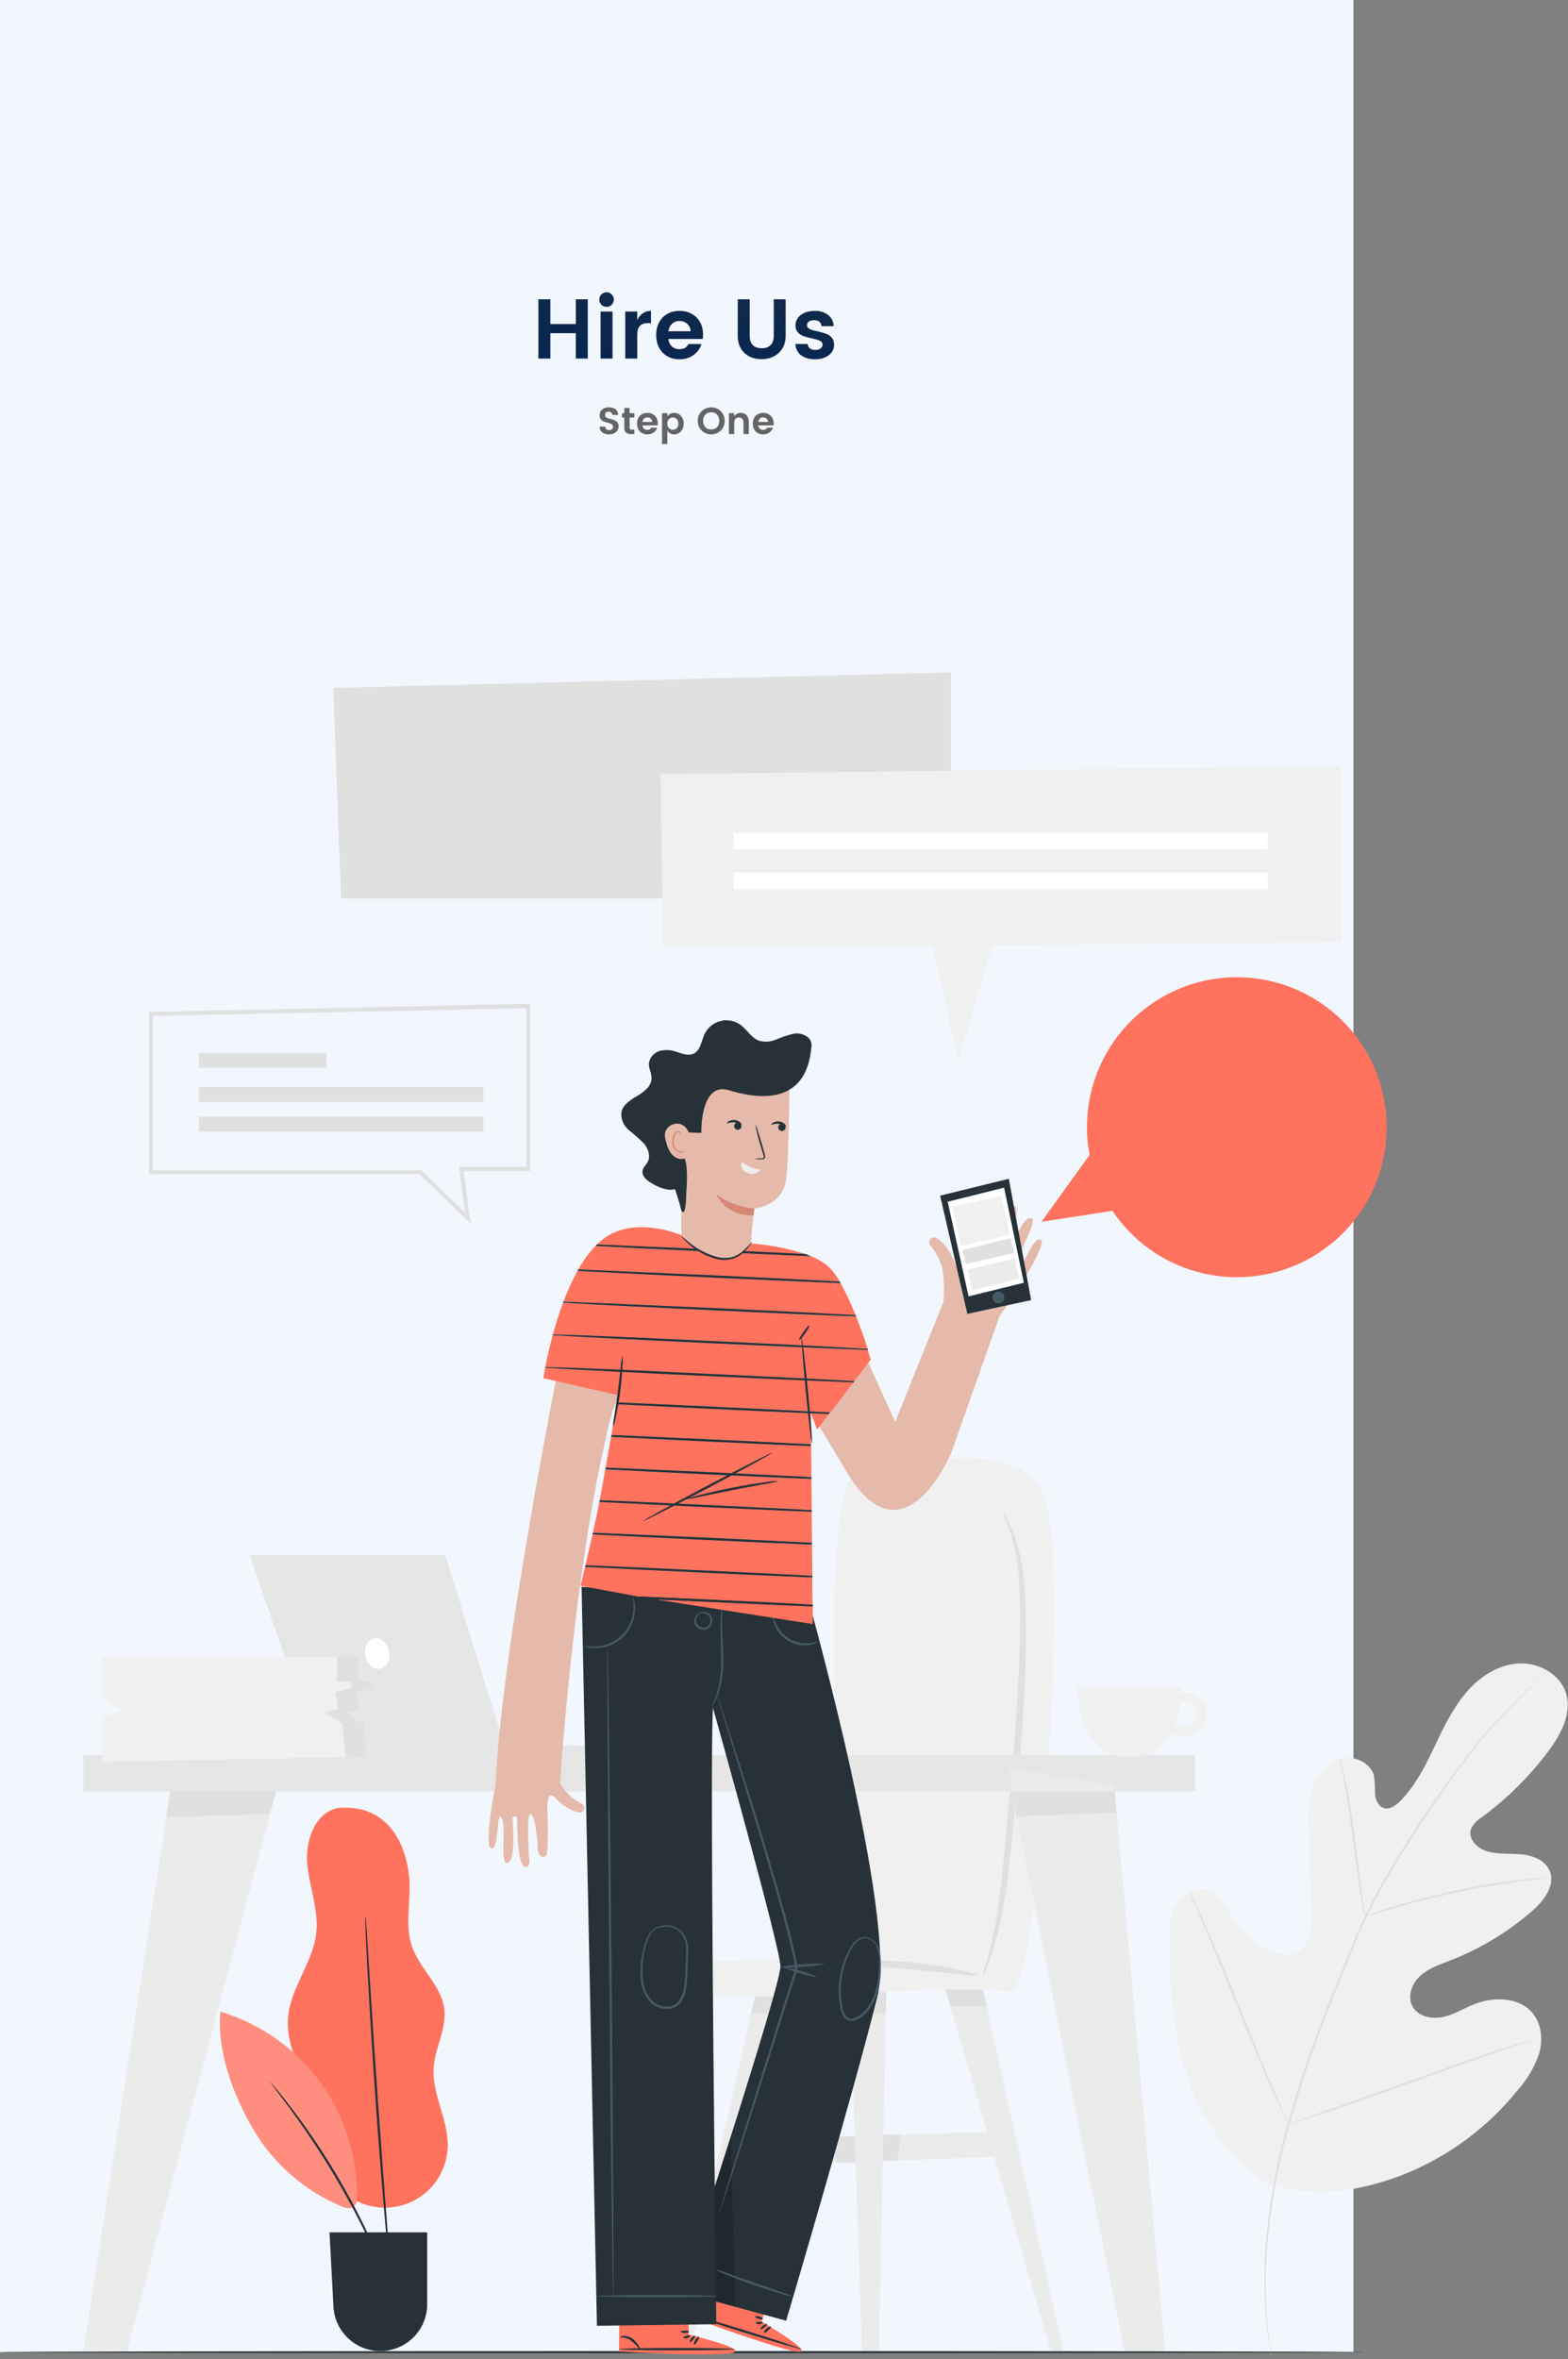   <svg width="665" height="1000" viewBox="0 0 665 1000" fill="none" xmlns="http://www.w3.org/2000/svg">
                            <rect x="0" y="0" width="665" height="1000" fill="#808080" stroke="none"/>
                            <rect width="574" height="997" fill="#F2F6FD"/>
                            <path d="M249.289 126.872V152H244.213V141.236H233.413V152H228.337V126.872H233.413V137.348H244.213V126.872H249.289ZM254.164 126.98C254.164 126.116 254.464 125.384 255.064 124.784C255.664 124.184 256.384 123.884 257.224 123.884C258.088 123.884 258.82 124.184 259.42 124.784C260.02 125.384 260.32 126.116 260.32 126.98C260.32 127.844 260.02 128.576 259.42 129.176C258.82 129.776 258.088 130.076 257.224 130.076C256.384 130.076 255.664 129.776 255.064 129.176C254.464 128.576 254.164 127.844 254.164 126.98ZM259.78 132.056V152H254.704V132.056H259.78ZM270.256 135.584C270.88 134.384 271.684 133.448 272.668 132.776C273.676 132.104 274.816 131.768 276.088 131.768V136.952H274.828C273.316 136.952 272.176 137.336 271.408 138.104C270.64 138.848 270.256 140.144 270.256 141.992V152H265.18V132.056H270.256V135.584ZM298.168 141.74C298.168 142.436 298.12 143.084 298.024 143.684H283.48C283.6 144.98 284.08 146.024 284.92 146.816C285.76 147.608 286.828 148.004 288.124 148.004C289.132 148.004 289.936 147.812 290.536 147.428C291.136 147.044 291.628 146.516 292.012 145.844H297.484C296.908 147.74 295.792 149.288 294.136 150.488C292.48 151.688 290.476 152.288 288.124 152.288C286.228 152.288 284.536 151.868 283.048 151.028C281.56 150.164 280.396 148.964 279.556 147.428C278.716 145.868 278.296 144.056 278.296 141.992C278.296 139.928 278.716 138.128 279.556 136.592C280.396 135.056 281.56 133.868 283.048 133.028C284.56 132.188 286.276 131.768 288.196 131.768C290.116 131.768 291.82 132.176 293.308 132.992C294.82 133.808 296.008 134.972 296.872 136.484C297.736 137.972 298.168 139.724 298.168 141.74ZM292.912 140.408C292.84 139.088 292.348 138.032 291.436 137.24C290.548 136.448 289.444 136.052 288.124 136.052C286.9 136.052 285.856 136.448 284.992 137.24C284.152 138.032 283.648 139.088 283.48 140.408H292.912ZM317.962 126.872V142.352C317.962 144.08 318.394 145.388 319.258 146.276C320.146 147.164 321.406 147.608 323.038 147.608C324.67 147.608 325.93 147.164 326.818 146.276C327.706 145.388 328.15 144.08 328.15 142.352V126.872H333.19V142.352C333.19 144.488 332.71 146.3 331.75 147.788C330.814 149.276 329.566 150.392 328.006 151.136C326.47 151.88 324.778 152.252 322.93 152.252C321.106 152.252 319.426 151.88 317.89 151.136C316.378 150.392 315.166 149.276 314.254 147.788C313.342 146.3 312.886 144.488 312.886 142.352V126.872H317.962ZM345.609 131.768C347.889 131.768 349.761 132.356 351.225 133.532C352.689 134.684 353.469 136.256 353.565 138.248H348.381C348.237 136.568 347.205 135.728 345.285 135.728C344.325 135.728 343.581 135.92 343.053 136.304C342.525 136.688 342.261 137.192 342.261 137.816C342.261 138.344 342.453 138.764 342.837 139.076C343.221 139.388 343.689 139.64 344.241 139.832C344.817 140 345.633 140.204 346.689 140.444C348.153 140.756 349.353 141.092 350.289 141.452C351.249 141.788 352.065 142.34 352.737 143.108C353.409 143.852 353.745 144.884 353.745 146.204C353.745 147.404 353.397 148.46 352.701 149.372C352.005 150.284 351.045 151.004 349.821 151.532C348.597 152.036 347.217 152.288 345.681 152.288C343.281 152.288 341.325 151.736 339.813 150.632C338.301 149.504 337.473 147.896 337.329 145.808H342.513C342.609 146.624 342.933 147.248 343.485 147.68C344.037 148.112 344.781 148.328 345.717 148.328C346.653 148.328 347.409 148.124 347.985 147.716C348.561 147.284 348.849 146.744 348.849 146.096C348.849 145.568 348.657 145.148 348.273 144.836C347.889 144.5 347.409 144.248 346.833 144.08C346.257 143.888 345.429 143.672 344.349 143.432C342.885 143.12 341.685 142.796 340.749 142.46C339.837 142.124 339.045 141.596 338.373 140.876C337.701 140.132 337.365 139.136 337.365 137.888C337.365 136.784 337.689 135.764 338.337 134.828C338.985 133.892 339.933 133.148 341.181 132.596C342.429 132.044 343.905 131.768 345.609 131.768Z" fill="url(#paint0_linear_857_1966)"/>
                            <path d="M262.352 180.752C262.352 181.349 262.187 181.904 261.856 182.416C261.536 182.928 261.072 183.339 260.464 183.648C259.867 183.957 259.168 184.112 258.368 184.112C257.141 184.112 256.155 183.829 255.408 183.264C254.661 182.688 254.288 181.883 254.288 180.848H256.688C256.731 181.328 256.891 181.696 257.168 181.952C257.456 182.197 257.856 182.32 258.368 182.32C258.88 182.32 259.285 182.187 259.584 181.92C259.883 181.653 260.032 181.307 260.032 180.88C260.032 180.539 259.925 180.261 259.712 180.048C259.509 179.835 259.253 179.669 258.944 179.552C258.645 179.435 258.219 179.301 257.664 179.152C256.949 178.971 256.368 178.784 255.92 178.592C255.472 178.4 255.088 178.101 254.768 177.696C254.448 177.28 254.288 176.72 254.288 176.016C254.288 175.344 254.453 174.757 254.784 174.256C255.125 173.744 255.595 173.355 256.192 173.088C256.789 172.811 257.467 172.672 258.224 172.672C259.387 172.672 260.32 172.939 261.024 173.472C261.728 173.995 262.112 174.795 262.176 175.872H259.712C259.669 175.445 259.509 175.109 259.232 174.864C258.955 174.608 258.597 174.48 258.16 174.48C257.701 174.48 257.328 174.597 257.04 174.832C256.763 175.056 256.624 175.403 256.624 175.872C256.624 176.224 256.725 176.512 256.928 176.736C257.141 176.949 257.403 177.115 257.712 177.232C258.021 177.349 258.448 177.477 258.992 177.616C259.707 177.797 260.288 177.984 260.736 178.176C261.184 178.368 261.563 178.672 261.872 179.088C262.192 179.493 262.352 180.048 262.352 180.752ZM269.025 182.112V184H267.601C266.694 184 265.995 183.792 265.505 183.376C265.014 182.96 264.769 182.272 264.769 181.312V176.976H263.825V175.136H264.769V172.944H267.025V175.136H269.009V176.976H267.025V181.312C267.025 181.6 267.094 181.808 267.233 181.936C267.371 182.053 267.611 182.112 267.953 182.112H269.025ZM278.986 179.44C278.986 179.749 278.965 180.037 278.922 180.304H272.458C272.511 180.88 272.725 181.344 273.098 181.696C273.471 182.048 273.946 182.224 274.522 182.224C274.97 182.224 275.327 182.139 275.594 181.968C275.861 181.797 276.079 181.563 276.25 181.264H278.682C278.426 182.107 277.93 182.795 277.194 183.328C276.458 183.861 275.567 184.128 274.522 184.128C273.679 184.128 272.927 183.941 272.266 183.568C271.605 183.184 271.087 182.651 270.714 181.968C270.341 181.275 270.154 180.469 270.154 179.552C270.154 178.635 270.341 177.835 270.714 177.152C271.087 176.469 271.605 175.941 272.266 175.568C272.938 175.195 273.701 175.008 274.554 175.008C275.407 175.008 276.165 175.189 276.826 175.552C277.498 175.915 278.026 176.432 278.41 177.104C278.794 177.765 278.986 178.544 278.986 179.44ZM276.65 178.848C276.618 178.261 276.399 177.792 275.994 177.44C275.599 177.088 275.109 176.912 274.522 176.912C273.978 176.912 273.514 177.088 273.13 177.44C272.757 177.792 272.533 178.261 272.458 178.848H276.65ZM285.867 175.008C286.624 175.008 287.317 175.2 287.947 175.584C288.576 175.968 289.072 176.507 289.435 177.2C289.797 177.883 289.979 178.667 289.979 179.552C289.979 180.437 289.797 181.232 289.435 181.936C289.072 182.629 288.576 183.168 287.947 183.552C287.317 183.936 286.624 184.128 285.867 184.128C285.227 184.128 284.667 183.984 284.187 183.696C283.717 183.408 283.328 183.013 283.019 182.512V188.224H280.763V175.136H283.019V176.512C283.307 176.043 283.691 175.675 284.171 175.408C284.661 175.141 285.227 175.008 285.867 175.008ZM285.355 176.96C284.949 176.96 284.565 177.061 284.203 177.264C283.851 177.467 283.563 177.765 283.339 178.16C283.125 178.555 283.019 179.024 283.019 179.568C283.019 180.112 283.125 180.581 283.339 180.976C283.563 181.371 283.851 181.669 284.203 181.872C284.565 182.075 284.949 182.176 285.355 182.176C285.76 182.176 286.139 182.075 286.491 181.872C286.853 181.669 287.141 181.371 287.355 180.976C287.579 180.571 287.691 180.096 287.691 179.552C287.691 179.008 287.579 178.539 287.355 178.144C287.141 177.749 286.853 177.456 286.491 177.264C286.139 177.061 285.76 176.96 285.355 176.96ZM301.632 172.672C302.688 172.672 303.648 172.917 304.512 173.408C305.386 173.899 306.074 174.581 306.576 175.456C307.088 176.32 307.344 177.296 307.344 178.384C307.344 179.483 307.088 180.469 306.576 181.344C306.074 182.208 305.386 182.885 304.512 183.376C303.637 183.867 302.677 184.112 301.632 184.112C300.586 184.112 299.626 183.867 298.752 183.376C297.877 182.885 297.184 182.208 296.672 181.344C296.17 180.469 295.92 179.483 295.92 178.384C295.92 177.296 296.17 176.32 296.672 175.456C297.184 174.581 297.877 173.899 298.752 173.408C299.626 172.917 300.586 172.672 301.632 172.672ZM301.632 174.736C300.96 174.736 300.362 174.885 299.84 175.184C299.328 175.483 298.928 175.909 298.64 176.464C298.352 177.019 298.208 177.659 298.208 178.384C298.208 179.109 298.352 179.749 298.64 180.304C298.928 180.859 299.328 181.291 299.84 181.6C300.362 181.899 300.96 182.048 301.632 182.048C302.304 182.048 302.896 181.899 303.408 181.6C303.92 181.291 304.32 180.864 304.608 180.32C304.896 179.765 305.04 179.12 305.04 178.384C305.04 177.648 304.896 177.008 304.608 176.464C304.32 175.909 303.92 175.483 303.408 175.184C302.896 174.885 302.304 174.736 301.632 174.736ZM314.13 175.008C314.791 175.008 315.378 175.157 315.89 175.456C316.413 175.744 316.823 176.176 317.122 176.752C317.421 177.317 317.57 177.995 317.57 178.784V184H315.33V179.104C315.33 178.411 315.154 177.883 314.802 177.52C314.45 177.147 313.97 176.96 313.362 176.96C312.754 176.96 312.269 177.147 311.906 177.52C311.554 177.883 311.378 178.411 311.378 179.104V184H309.122V175.136H311.378V176.464C311.655 175.995 312.029 175.637 312.498 175.392C312.978 175.136 313.522 175.008 314.13 175.008ZM328.095 179.44C328.095 179.749 328.074 180.037 328.032 180.304H321.568C321.621 180.88 321.834 181.344 322.208 181.696C322.581 182.048 323.056 182.224 323.632 182.224C324.08 182.224 324.437 182.139 324.704 181.968C324.97 181.797 325.189 181.563 325.36 181.264H327.792C327.536 182.107 327.04 182.795 326.304 183.328C325.568 183.861 324.677 184.128 323.632 184.128C322.789 184.128 322.037 183.941 321.376 183.568C320.714 183.184 320.197 182.651 319.824 181.968C319.45 181.275 319.264 180.469 319.264 179.552C319.264 178.635 319.45 177.835 319.824 177.152C320.197 176.469 320.714 175.941 321.376 175.568C322.048 175.195 322.81 175.008 323.664 175.008C324.517 175.008 325.274 175.189 325.936 175.552C326.608 175.915 327.136 176.432 327.52 177.104C327.904 177.765 328.095 178.544 328.095 179.44ZM325.76 178.848C325.728 178.261 325.509 177.792 325.104 177.44C324.709 177.088 324.218 176.912 323.632 176.912C323.088 176.912 322.624 177.088 322.24 177.44C321.866 177.792 321.642 178.261 321.568 178.848H325.76Z" fill="#656464"/>
                            <path d="M536.468 924.928C504.026 903.692 495.798 863.039 496.145 826.319C496.145 820.187 495.365 813.744 498.188 808.305C501.012 802.866 507.819 799.021 513.431 801.48C518.09 803.507 520.238 808.738 522.923 813.068C526.53 818.833 531.686 823.466 537.802 826.44C541.803 828.363 546.722 829.488 550.585 827.271C555.868 824.223 556.318 816.879 556.127 810.816C555.781 799.477 555.429 788.126 555.071 776.763C554.88 770.666 554.707 764.448 556.491 758.628C558.275 752.808 562.38 747.317 568.218 745.568C574.055 743.818 581.382 746.971 582.767 752.895C583.071 755.411 583.193 757.947 583.131 760.481C583.374 763.01 584.638 765.781 587.08 766.422C589.523 767.063 591.999 765.296 593.801 763.46C600.019 757.156 604.193 749.136 607.987 741.151C611.78 733.166 615.556 725.025 621.168 718.166C626.78 711.307 634.661 705.816 643.478 705.106C652.294 704.396 661.873 709.575 664.263 718.079C666.653 726.584 661.838 735.4 656.486 742.537C648.54 753.087 639.099 762.423 628.46 770.25C626.396 771.45 624.76 773.267 623.784 775.447C622.554 779.534 626.555 783.484 630.712 784.713C635.354 786.116 640.325 785.528 645.158 785.978C649.99 786.428 655.256 788.385 657.179 792.906C659.863 799.073 654.736 805.724 649.661 810.123C639.445 818.964 627.794 825.993 615.21 830.909C610.706 832.641 605.978 834.217 602.392 837.439C598.807 840.661 596.728 846.203 599.049 850.447C601.37 854.691 607.069 855.92 611.815 854.95C616.561 853.98 620.735 851.313 625.221 849.512C633.639 846.151 644.604 846.463 650.216 853.565C653.905 858.241 654.373 864.858 652.71 870.574C650.767 876.217 647.71 881.412 643.72 885.851C630.614 902.158 613.427 914.707 593.905 922.226C574.401 929.431 556.214 931.683 536.485 925.101" fill="#F0F0F0"/>
                            <path d="M655.188 709.938C655.188 709.938 654.997 710.146 654.599 710.527L652.867 712.173C651.273 713.61 648.935 715.741 645.938 718.581C637.638 726.538 629.954 735.114 622.953 744.234C618.484 749.985 613.86 756.497 609.096 763.564C604.333 770.631 599.189 778.253 594.131 786.445C588.784 794.971 583.91 803.783 579.529 812.843C577.26 817.571 575.251 822.491 573.207 827.514C571.163 832.537 569.119 837.629 567.023 842.774C559.064 862.095 552.199 881.849 546.463 901.943C541.857 918.36 538.829 935.18 537.422 952.174C536.503 963.638 536.601 975.161 537.716 986.608C538.149 990.644 538.547 993.796 538.894 995.909C539.05 996.931 539.154 997.745 539.24 998.317C539.327 998.889 539.344 999.148 539.344 999.148C539.344 999.148 538.322 994.749 537.352 986.643C536.111 975.177 535.914 963.623 536.763 952.122C538.093 935.067 541.069 918.181 545.649 901.7C551.337 881.558 558.184 861.762 566.157 842.41C568.259 837.271 570.32 832.185 572.341 827.15C574.385 822.144 576.411 817.173 578.698 812.444C583.096 803.355 587.999 794.519 593.386 785.978C598.478 777.785 603.605 770.198 608.455 763.114C613.305 756.03 617.982 749.569 622.485 743.818C629.554 734.713 637.332 726.181 645.748 718.304C648.71 715.516 651.1 713.42 652.676 712.017L654.53 710.441C654.963 710.094 655.188 709.938 655.188 709.938Z" fill="#E0E0E0"/>
                            <path d="M578.87 812.375C578.586 811.529 578.377 810.66 578.247 809.777C577.9 808.045 577.45 805.655 576.965 802.641C575.96 796.578 574.852 788.195 573.639 778.928C572.427 769.661 571.197 761.313 570.054 755.302C569.5 752.288 569.015 749.863 568.668 748.183C568.435 747.328 568.284 746.452 568.218 745.568C568.557 746.386 568.824 747.232 569.015 748.097C569.482 749.829 570.054 752.167 570.747 755.164C572.046 761.157 573.414 769.54 574.609 778.807C575.804 788.074 576.844 796.301 577.658 802.537C578.056 805.447 578.385 807.854 578.645 809.708C578.808 810.587 578.883 811.481 578.87 812.375Z" fill="#E0E0E0"/>
                            <path d="M657.872 795.834C657.611 795.928 657.336 795.98 657.058 795.989L654.72 796.249C652.676 796.457 649.731 796.752 646.059 797.254C638.802 798.172 628.825 799.835 617.912 802.121C607 804.407 597.214 806.971 590.199 809.05C586.734 810.054 583.859 810.938 581.902 811.544L579.65 812.219C579.388 812.317 579.114 812.381 578.836 812.41C578.836 812.41 579.078 812.254 579.581 812.046L581.781 811.197C583.703 810.487 586.509 809.465 590.008 808.426C596.936 806.226 606.792 803.593 617.722 801.255C628.651 798.917 638.68 797.41 645.972 796.648C649.627 796.232 652.589 796.024 654.633 795.92L656.989 795.834C657.282 795.792 657.579 795.792 657.872 795.834Z" fill="#E0E0E0"/>
                            <path d="M546.463 900.228C546.254 899.928 546.074 899.609 545.926 899.275C545.562 898.548 545.094 897.543 544.505 896.469C543.293 894.027 541.63 890.441 539.621 886.076C535.585 877.191 530.389 864.737 524.846 850.932C519.303 837.127 514.193 824.656 510.331 815.701L505.689 805.135C505.186 803.957 504.771 803.004 504.442 802.26C504.274 801.929 504.146 801.581 504.061 801.22C504.288 801.511 504.474 801.832 504.615 802.173L506.018 804.979C507.23 807.421 508.91 811.007 510.92 815.372C514.956 824.257 520.135 836.711 525.695 850.516C531.255 864.321 536.33 876.792 540.21 885.73C542.132 890.13 543.674 893.715 544.834 896.313C545.354 897.491 545.77 898.444 546.082 899.188C546.249 899.519 546.377 899.868 546.463 900.228Z" fill="#E0E0E0"/>
                            <path d="M651.064 864.165C650.736 864.349 650.387 864.494 650.025 864.598L646.977 865.655L635.77 869.517C626.295 872.774 613.252 877.433 598.911 882.629C584.569 887.826 571.474 892.399 561.947 895.499C557.184 897.058 553.287 898.27 550.637 899.067L547.536 899.968C547.18 900.103 546.807 900.191 546.428 900.228C546.766 900.051 547.119 899.906 547.484 899.795L550.515 898.721L561.74 894.875C571.197 891.619 584.257 886.942 598.599 881.763C612.941 876.584 626.035 871.994 635.562 868.894C640.325 867.335 644.223 866.122 646.873 865.326L649.973 864.425C650.324 864.293 650.691 864.205 651.064 864.165Z" fill="#E0E0E0"/>
                            <path d="M105.987 659.239L135.364 745.065H268.355L267.368 740.649L213.603 738.986L188.817 659.205L105.987 659.239Z" fill="#E6E6E6"/>
                            <path d="M164.931 699.563C165.797 703.027 164.29 706.491 161.554 707.253C158.817 708.016 155.89 705.729 155.024 702.213C154.157 698.697 155.647 695.285 158.384 694.505C161.121 693.726 164.048 696.047 164.931 699.563Z" fill="white"/>
                            <path d="M401.485 844.921L445.671 996.62H450.989L417.074 844.402L401.485 844.921Z" fill="#EBEBEB"/>
                            <path d="M320.301 845.684L286.092 996.568H292.154L337.951 845.632L320.301 845.684Z" fill="#EBEBEB"/>
                            <path d="M360.33 842.202L365.578 996.568H372.749L375.902 842.808L360.33 842.202Z" fill="#EBEBEB"/>
                            <path d="M318.708 906.775L421.318 903.553L422.011 914.189L311.018 918.432L318.708 906.775Z" fill="#EBEBEB"/>
                            <path d="M320.249 845.632L318.673 853.443H335.647L337.778 845.632H320.249Z" fill="#E0E0E0"/>
                            <path d="M360.296 842.635L360.66 853.444H375.712L375.902 844.523L360.296 842.635Z" fill="#E0E0E0"/>
                            <path d="M362.461 905.407L362.842 916.458L354.875 916.752L352.276 905.719L362.461 905.407Z" fill="#E0E0E0"/>
                            <path d="M374.637 904.818L374.395 916.042L380.63 915.799L382.068 904.818H374.637Z" fill="#E0E0E0"/>
                            <path d="M400.81 842.635L403.079 850.447H418.408L416.728 842.86L400.81 842.635Z" fill="#E0E0E0"/>
                            <path d="M286.265 834.979C300.867 827.826 359.845 831.671 359.845 831.671C359.845 831.671 343.183 624.961 364.713 623.316C386.243 621.67 435.019 606.15 443.801 637.415C453.05 670.325 440.562 845.891 428.212 844.194C400.082 840.314 313.304 850.36 287.184 844.194C280.463 842.704 286.265 834.979 286.265 834.979Z" fill="#F0F0F0"/>
                            <path d="M425.215 640.983C425.319 640.983 425.734 641.503 426.445 642.715C426.808 643.287 427.189 644.014 427.64 644.88C428.09 645.746 428.575 646.786 429.077 647.946C431.807 654.622 433.523 661.669 434.17 668.853C435.098 679.414 435.387 690.023 435.036 700.619C434.828 712.571 434.101 725.7 433.027 739.419C431.953 753.137 430.619 766.214 429.389 778.062C428.159 789.91 426.947 800.579 425.284 809.552C424.047 816.613 422.245 823.564 419.897 830.337C419.157 832.86 418.091 835.277 416.728 837.525C417.234 834.962 417.923 832.438 418.789 829.973C420.673 823.141 422.136 816.2 423.171 809.188C424.557 800.32 425.544 789.667 426.635 777.802C427.726 765.937 428.956 752.877 430.099 739.194C431.243 725.51 431.987 712.45 432.334 700.55C432.814 690.051 432.745 679.535 432.126 669.043C431.671 662.004 430.308 655.052 428.073 648.362C426.358 643.512 425.024 641.104 425.215 640.983Z" fill="#E0E0E0"/>
                            <path d="M414.234 837.162C414.061 838.028 400.654 835.915 384.026 834.581C367.398 833.247 353.818 833.109 353.783 832.225C353.749 831.342 367.432 830.181 384.268 831.584C401.104 832.987 414.407 836.4 414.234 837.162Z" fill="#E0E0E0"/>
                            <path d="M506.884 743.801H35.387V759.251H506.884V743.801Z" fill="#E6E6E6"/>
                            <path d="M72.246 759.251L35.387 996.429L53.816 996.758L117.09 759.251H72.246Z" fill="#EBEBEB"/>
                            <path d="M472.554 756.688L494.101 996.62H476.936L430.429 766.63L428.004 749.552L472.554 756.688Z" fill="#EBEBEB"/>
                            <path d="M429.372 759.251L431.087 769.921L473.593 768.328L472.779 759.251H429.372Z" fill="#E0E0E0"/>
                            <path d="M72.246 759.251L70.514 770.181L114.44 768.951L117.09 759.251H72.246Z" fill="#E0E0E0"/>
                            <path d="M52.535 745.949V727.45L61.854 725.389L52.535 719.621V702.126H151.941V712.623H157.57C156.652 713.662 159.302 714.927 158.176 715.36C156.167 716.105 151.248 717.265 151.248 717.265L152.478 724.557L146.9 725.804L154.348 731.001L155.595 744.858L52.448 746.971" fill="#E0E0E0"/>
                            <path d="M43.458 745.949V727.45L52.811 725.389L43.493 719.621V702.126H142.881V712.623H148.493C147.575 713.662 150.312 714.927 149.099 715.36C147.09 716.105 142.171 717.265 142.171 717.265L143.418 724.557L137.823 725.804L145.271 731.001L146.518 744.858L43.458 746.902" fill="#F0F0F0"/>
                            <path d="M508.686 719.725C506.388 718.023 503.551 717.21 500.701 717.438C500.701 715.897 500.701 714.944 500.701 714.944H457.104C457.104 714.944 455.735 743.697 477.75 744.719C487.606 745.169 493.253 740.752 496.474 735.192C498.092 735.578 499.748 735.781 501.411 735.799C503.868 735.91 506.297 735.23 508.339 733.859C509.443 732.987 510.318 731.86 510.889 730.574C511.459 729.288 511.708 727.883 511.613 726.48C511.666 725.206 511.43 723.937 510.924 722.767C510.417 721.597 509.652 720.557 508.686 719.725ZM505.707 730.412C503.853 731.798 500.51 731.59 498.345 731.209C499.447 728.157 500.162 724.98 500.476 721.751C502.379 721.516 504.304 721.958 505.914 722.998C506.383 723.439 506.746 723.979 506.977 724.578C507.208 725.178 507.3 725.822 507.248 726.463C507.316 727.183 507.212 727.908 506.944 728.58C506.676 729.252 506.252 729.85 505.707 730.325V730.412Z" fill="#F0F0F0"/>
                            <path d="M199.625 518.662L177.87 497.651H63.101V428.938L224.983 425.474V496.283H196.577L199.625 518.662ZM64.833 495.919H178.563L197.235 513.95L194.585 494.551H223.251V427.31L64.833 430.636V495.919Z" fill="#E0E0E0"/>
                            <path d="M138.534 446.242H84.44V452.582H138.534V446.242Z" fill="#E0E0E0"/>
                            <path d="M204.995 460.74H84.44V467.079H204.995V460.74Z" fill="#E0E0E0"/>
                            <path d="M204.995 473.315H84.44V479.654H204.995V473.315Z" fill="#E0E0E0"/>
                            <path d="M141.34 291.582L144.631 380.872H279.441L403.356 339.336V285L141.34 291.582Z" fill="#E0E0E0"/>
                            <path d="M280.116 328.164L281.207 401.38H395.769C395.769 401.38 406.837 452.287 406.889 449.498C406.941 446.71 420.885 400.688 420.885 400.688L568.72 399.302V324.683L280.116 328.164Z" fill="#F0F0F0"/>
                            <path d="M537.646 352.968H311.104V360.139H537.646V352.968Z" fill="white"/>
                            <path d="M537.646 369.839H311.104V377.01H537.646V369.839Z" fill="white"/>
                            <path d="M578.524 996.983C578.524 997.226 449.015 997.434 289.262 997.434C129.51 997.434 0 997.226 0 996.983C0 996.741 129.475 996.533 289.262 996.533C449.049 996.533 578.524 996.724 578.524 996.983Z" fill="#263238"/>
                            <path d="M143.644 766.318C133.823 767.895 129.44 779.95 130.307 789.841C131.173 799.731 135.226 809.431 134.134 819.286C132.749 831.827 123.274 842.427 122.166 855.002C120.867 869.829 131.346 882.976 134.481 897.526C136.005 904.61 135.797 912.093 138.43 918.831C140.676 924.571 144.842 929.354 150.219 932.367C155.596 935.379 161.851 936.434 167.919 935.351C173.987 934.268 179.491 931.115 183.494 926.428C187.498 921.742 189.752 915.813 189.874 909.65C190.099 898.27 183.067 887.549 183.933 876.186C184.556 867.803 189.475 859.852 188.419 851.486C187.172 841.561 178.026 834.512 174.718 825.037C171.409 815.562 174.579 805.118 173.471 795.158C171.461 777.3 161.554 764.863 143.644 766.301" fill="#FF725E"/>
                            <path d="M93.534 852.768C91.802 869.31 99.18 888.779 107.702 902.999C116.311 917.383 129.284 928.645 144.735 935.147C146.467 935.875 148.615 936.481 150.07 935.303C150.589 934.736 150.979 934.063 151.212 933.33C151.446 932.597 151.517 931.822 151.421 931.059C151.548 913.493 145.975 896.36 135.538 882.231C125.1 868.102 110.361 857.739 93.534 852.699" fill="#FF725E"/>
                            <path opacity="0.2" d="M93.534 852.768C91.802 869.31 99.18 888.779 107.702 902.999C116.311 917.383 129.284 928.645 144.735 935.147C146.467 935.875 148.615 936.481 150.07 935.303C150.589 934.736 150.979 934.063 151.212 933.33C151.446 932.597 151.517 931.822 151.421 931.059C151.548 913.493 145.975 896.36 135.538 882.231C125.1 868.102 110.361 857.739 93.534 852.699" fill="white"/>
                            <path d="M165.607 969.807C165.421 969.517 165.264 969.209 165.139 968.889C164.827 968.178 164.446 967.278 163.961 966.186C162.974 963.813 161.484 960.418 159.579 956.244C154.651 945.371 149.171 934.756 143.159 924.443C137.118 914.142 130.562 904.153 123.516 894.512C120.797 890.805 118.563 887.843 117.004 885.851L115.272 883.496C114.873 882.959 114.665 882.664 114.7 882.629C114.958 882.857 115.195 883.106 115.41 883.374C115.912 883.981 116.553 884.725 117.333 885.626C119.065 887.583 121.317 890.493 124.088 894.148C131.321 903.691 137.978 913.657 144.025 923.992C150.037 934.325 155.439 945.002 160.203 955.967C162.021 960.193 163.407 963.64 164.308 966.048C164.706 967.174 165.052 968.092 165.312 968.819C165.452 969.134 165.551 969.466 165.607 969.807Z" fill="#263238"/>
                            <path d="M155.006 812.081C155.116 812.605 155.18 813.138 155.197 813.674C155.197 814.8 155.387 816.307 155.526 818.23C155.785 822.265 156.149 827.981 156.6 834.996C157.5 849.148 158.747 868.703 160.272 890.285C161.796 911.867 163.286 931.423 164.377 945.574C164.914 952.503 165.347 958.271 165.658 962.324C165.797 964.229 165.901 965.788 165.97 966.879C166.016 967.409 166.016 967.943 165.97 968.473C165.843 967.956 165.761 967.428 165.728 966.897C165.607 965.771 165.451 964.264 165.243 962.358L163.667 945.626C162.402 931.492 160.791 911.954 159.284 890.355C157.777 868.755 156.617 849.2 155.82 835.031C155.491 828.016 155.231 822.3 155.041 818.247C154.971 816.319 154.919 814.794 154.885 813.674C154.891 813.141 154.931 812.609 155.006 812.081Z" fill="#263238"/>
                            <path d="M139.746 946.215H181.178V976.631C181.18 979.244 180.668 981.831 179.669 984.246C178.671 986.66 177.207 988.854 175.36 990.703C173.514 992.551 171.321 994.017 168.907 995.018C166.493 996.018 163.906 996.533 161.294 996.533C156.201 996.536 151.301 994.584 147.605 991.081C143.908 987.578 141.697 982.79 141.426 977.705L139.746 946.215Z" fill="#263238"/>
                            <path d="M587.15 488.679C584.987 501.182 579.128 512.75 570.329 521.893C561.53 531.036 550.195 537.334 537.784 539.975C525.373 542.616 512.455 541.479 500.696 536.711C488.937 531.943 478.876 523.762 471.809 513.223L441.705 517.882L462.092 489.545C460.368 480.4 460.673 470.987 462.986 461.973C465.299 452.959 469.564 444.563 475.479 437.378C481.393 430.193 488.814 424.395 497.216 420.393C505.618 416.392 514.796 414.284 524.103 414.22C533.409 414.155 542.615 416.135 551.072 420.02C559.529 423.905 567.029 429.6 573.043 436.702C579.056 443.804 583.437 452.141 585.875 461.122C588.312 470.103 588.748 479.511 587.15 488.679Z" fill="#FF725E"/>
                            <path d="M440.995 525.33C437.895 524.395 432.335 541.04 431.469 536.779C430.603 532.518 440.614 517.189 437.341 516.34C433.08 515.232 427.606 532.778 427.034 534.216C426.463 535.653 424.35 534.891 424.921 533.61C425.77 531.774 434.171 512.201 429.996 511.092C427.675 510.469 426.948 514.73 426.948 514.73C426.948 514.73 420.435 533.61 418.478 533.021C416.521 532.432 419.95 521.19 421.37 517.432C422.791 513.673 421.613 511.629 419.482 512.339C418.028 512.842 413.368 524.066 412.052 527.755C410.735 531.444 407.254 541.612 404.881 535.22C402.508 528.829 398.247 524.828 396.341 524.481C395.898 524.463 395.459 524.583 395.087 524.824C394.714 525.065 394.425 525.416 394.26 525.828C394.094 526.24 394.061 526.694 394.164 527.125C394.267 527.557 394.501 527.947 394.835 528.24C396.298 530.033 397.505 532.021 398.42 534.147C399.222 535.821 399.737 537.619 399.944 539.464C400.394 543.165 400.481 546.901 400.204 550.619V551.658L379.661 602.686L356.78 552.455C349.453 528.101 319.193 527.097 319.193 527.097L289.193 523.996C278.35 519.822 266.243 520.532 259.505 524.377C255.278 526.883 251.63 530.256 248.802 534.275C245.975 538.294 244.032 542.867 243.102 547.692C236.173 581.676 212.132 703.374 210.192 756.671C208.965 762.472 208.052 768.335 207.455 774.234C206.866 783.466 207.698 783.536 208.771 783.414C211.699 783.103 210.504 767.202 212.686 770.458C214.868 773.715 211.976 790.1 215.007 789.65C219.095 789.009 217.363 772.381 217.363 770.96C217.363 769.54 219.372 769.454 219.337 770.735C219.337 772.571 219.199 791.936 223.096 791.399C225.244 791.105 224.36 787.277 224.36 787.277C224.36 787.277 223.096 769.159 224.949 768.951C226.803 768.743 227.929 779.344 228.033 782.981C228.136 786.619 229.886 787.935 231.497 786.584C232.536 785.649 232.449 774.598 232.259 770.995C232.068 767.392 231.341 757.658 235.602 762.179C239.863 766.7 244.851 768.588 246.566 768.154C246.944 768.011 247.269 767.753 247.494 767.417C247.72 767.081 247.836 766.684 247.827 766.279C247.817 765.875 247.683 765.483 247.441 765.158C247.2 764.833 246.864 764.591 246.479 764.465C244.618 763.478 242.899 762.243 241.37 760.793C240.137 759.692 239.09 758.4 238.269 756.965C238.009 756.497 237.802 756.064 237.559 755.631C238.217 745.499 244.176 658.443 259.522 598.789L262.398 591.358C265.411 603.483 263.61 628.287 257.201 639.008C246.687 656.78 247.519 700.446 247.519 700.446L344.274 704.136C344.274 704.136 343.53 688.079 342.681 667.571L340.533 607.259L340.775 595.706L341.226 594.493C345.903 601.959 351.757 611.537 358.98 623.749C383.039 664.332 403.339 616.023 403.339 616.023L423.899 557.859C429.136 550.562 433.976 542.987 438.397 535.169C442.953 526.092 442.138 525.729 440.995 525.33Z" fill="#E5BAAB"/>
                            <path d="M292.068 989.587V973.998L262.743 973.808L262.501 996.724L264.32 996.845C272.409 997.347 305.492 998.819 310.913 997.226C316.958 995.355 292.068 989.587 292.068 989.587Z" fill="#FF725E"/>
                            <path d="M311.607 995.719C311.607 995.996 300.625 996.221 287.097 996.221C273.57 996.221 262.605 995.996 262.605 995.719C262.605 995.442 273.57 995.217 287.097 995.217C300.625 995.217 311.607 995.442 311.607 995.719Z" fill="#263238"/>
                            <path d="M292.588 992.792C292.346 992.653 292.588 991.804 293.194 991.06C293.801 990.315 294.58 989.83 294.771 990.02C294.961 990.211 294.563 990.921 293.991 991.666C293.419 992.411 292.831 992.913 292.588 992.792Z" fill="#263238"/>
                            <path d="M294.459 993.814C294.199 993.71 294.338 992.774 294.909 991.804C295.481 990.834 296.26 990.245 296.468 990.419C296.676 990.592 296.312 991.406 295.775 992.307C295.238 993.207 294.719 993.917 294.459 993.814Z" fill="#263238"/>
                            <path d="M271.439 995.615C271.317 995.702 270.884 995.286 270.243 994.593C269.461 993.684 268.591 992.854 267.645 992.116C266.717 991.431 265.634 990.984 264.493 990.817C263.609 990.696 263.038 990.817 262.986 990.679C262.934 990.54 263.471 990.176 264.51 990.107C265.852 990.067 267.167 990.489 268.234 991.302C269.265 992.086 270.14 993.055 270.815 994.16C271.317 994.974 271.542 995.528 271.439 995.615Z" fill="#263238"/>
                            <path d="M292.674 989.934C292.813 990.159 292.311 990.713 291.479 991.008C290.648 991.302 289.886 991.198 289.851 990.921C289.816 990.644 290.405 990.332 291.133 990.072C291.86 989.812 292.536 989.605 292.674 989.934Z" fill="#263238"/>
                            <path d="M292.224 988.323C292.224 988.6 291.462 988.842 290.492 988.86C289.522 988.877 288.76 988.652 288.76 988.375C288.76 988.098 289.574 987.855 290.492 987.855C291.41 987.855 292.189 988.046 292.224 988.323Z" fill="#263238"/>
                            <path d="M323.022 984.045L327.664 969.079L299.707 960.228L292.692 982.035L294.424 982.694C302.011 985.569 333.154 996.758 338.818 996.845C345.071 996.862 323.022 984.045 323.022 984.045Z" fill="#FF725E"/>
                            <path d="M339.839 995.667C339.839 995.944 329.222 992.913 316.3 988.894C303.379 984.876 292.969 981.429 293.055 981.169C293.142 980.909 303.673 983.941 316.595 987.942C329.516 991.943 339.926 995.407 339.839 995.667Z" fill="#263238"/>
                            <path d="M322.554 987.249C322.364 987.041 322.814 986.314 323.663 985.707C324.511 985.101 325.395 984.945 325.395 985.188C325.395 985.43 324.927 985.985 324.148 986.539C323.368 987.093 322.745 987.439 322.554 987.249Z" fill="#263238"/>
                            <path d="M324.043 988.79C323.818 988.617 324.234 987.751 325.065 987.058C325.896 986.366 326.797 985.967 326.953 986.192C327.109 986.417 326.52 987.093 325.741 987.803C324.961 988.513 324.251 988.964 324.043 988.79Z" fill="#263238"/>
                            <path d="M301.526 983.681C301.388 983.681 301.093 983.213 300.677 982.347C300.202 981.255 299.622 980.21 298.945 979.229C298.264 978.293 297.359 977.543 296.312 977.047C295.516 976.666 294.927 976.614 294.927 976.458C294.927 976.302 295.533 976.129 296.555 976.371C297.845 976.743 298.973 977.536 299.759 978.623C300.501 979.671 301.047 980.845 301.37 982.087C301.595 983.005 301.647 983.646 301.526 983.681Z" fill="#263238"/>
                            <path d="M323.506 984.46C323.506 984.72 322.918 985.101 322.034 985.136C321.151 985.17 320.475 984.841 320.527 984.564C320.579 984.287 321.22 984.166 322 984.131C322.779 984.096 323.454 984.183 323.506 984.46Z" fill="#263238"/>
                            <path d="M323.524 982.884C323.524 983.144 322.64 983.144 321.791 982.884C320.943 982.624 320.059 982.156 320.25 981.897C320.44 981.637 321.168 981.654 322.069 981.897C322.969 982.139 323.575 982.607 323.524 982.884Z" fill="#263238"/>
                            <path d="M318.622 529.037C318.171 525.78 319.921 512.235 319.921 512.235C319.921 512.235 332.375 511.335 333.518 499.054C334.661 486.773 334.817 458.401 334.817 458.401L312.629 446.64L287.167 464.654L280.498 478.962L288.951 510.14V526.283L318.622 529.037Z" fill="#E5BAAB"/>
                            <path d="M333.276 477.316C333.362 477.229 333.276 476.831 332.721 476.363C332.056 475.768 331.217 475.403 330.327 475.322C329.438 475.241 328.547 475.448 327.785 475.913C327.213 476.277 326.988 476.641 327.075 476.744C327.161 476.848 328.547 476.173 330.227 476.346C330.443 476.362 330.658 476.397 330.868 476.45C330.625 476.578 330.421 476.768 330.275 477C330.129 477.233 330.048 477.5 330.038 477.774C330.028 478.048 330.091 478.32 330.22 478.562C330.35 478.804 330.54 479.008 330.773 479.153C331.006 479.297 331.274 479.378 331.548 479.387C331.822 479.395 332.094 479.331 332.335 479.201C332.577 479.071 332.78 478.879 332.923 478.646C333.067 478.412 333.147 478.145 333.154 477.87C333.189 477.687 333.189 477.499 333.154 477.316C333.154 477.316 333.224 477.368 333.276 477.316Z" fill="#263238"/>
                            <path d="M314.482 476.727C314.586 476.641 314.482 476.225 313.945 475.774C313.282 475.174 312.444 474.804 311.555 474.718C310.659 474.64 309.763 474.846 308.991 475.307C308.437 475.671 308.212 476.034 308.298 476.138C308.385 476.242 309.753 475.584 311.451 475.74C311.726 475.77 311.998 475.822 312.265 475.896C312.051 475.997 311.864 476.145 311.716 476.329C311.568 476.513 311.464 476.728 311.412 476.958C311.359 477.188 311.36 477.427 311.413 477.657C311.466 477.887 311.571 478.102 311.719 478.285C311.868 478.469 312.056 478.616 312.27 478.716C312.483 478.817 312.717 478.867 312.953 478.864C313.189 478.86 313.421 478.804 313.632 478.698C313.843 478.591 314.027 478.439 314.17 478.251C314.325 478.032 314.421 477.777 314.448 477.51C314.476 477.243 314.433 476.973 314.326 476.727H314.482Z" fill="#263238"/>
                            <path d="M320.129 491.225C321.045 491.028 321.981 490.94 322.918 490.965C323.351 490.965 323.784 490.965 323.87 490.601C323.949 490.131 323.882 489.648 323.68 489.216C323.351 488.107 323.004 486.912 322.623 485.751C321.638 482.728 320.874 479.636 320.337 476.502C320.77 477.333 321.107 478.21 321.341 479.117C321.878 480.763 322.571 483.032 323.299 485.561L324.286 489.025C324.516 489.573 324.558 490.182 324.407 490.757C324.339 490.907 324.236 491.039 324.106 491.142C323.976 491.244 323.824 491.314 323.662 491.346C323.416 491.388 323.164 491.388 322.918 491.346C321.987 491.425 321.049 491.384 320.129 491.225Z" fill="#263238"/>
                            <path d="M314.482 492.663C315.85 493.165 319.124 495.624 322.588 495.746C321.943 496.587 321.031 497.184 320.002 497.439C318.973 497.694 317.888 497.592 316.924 497.149C313.356 495.503 314.482 492.663 314.482 492.663Z" fill="#EFEDE9"/>
                            <path d="M319.921 512.235C314.089 511.805 308.501 509.72 303.812 506.225C303.812 506.225 307.277 515.37 319.557 515.249L319.921 512.235Z" fill="#D78776"/>
                            <path d="M343.097 440.076C342.186 439.217 341.075 438.599 339.866 438.279C338.656 437.958 337.385 437.945 336.168 438.24C333.751 438.849 331.388 439.654 329.101 440.647C326.794 441.632 324.217 441.785 321.809 441.08C318.605 439.868 316.838 436.456 314.084 434.429C312.869 433.542 311.474 432.935 309.997 432.65C308.52 432.365 306.999 432.409 305.541 432.78C304.084 433.15 302.726 433.838 301.565 434.794C300.404 435.75 299.468 436.95 298.824 438.309C297.438 441.236 297.092 445.237 294.251 446.571C291.913 447.697 289.194 446.571 286.717 445.757C284.434 444.961 281.964 444.876 279.632 445.515C278.475 445.866 277.444 446.543 276.661 447.464C275.878 448.385 275.376 449.512 275.215 450.711C275.077 452.893 276.393 454.972 276.324 457.172C276.22 460.515 273.068 462.853 270.192 464.55C267.317 466.248 264.078 468.292 263.506 471.583C263.406 472.998 263.65 474.416 264.217 475.716C264.784 477.016 265.657 478.159 266.763 479.048C268.972 480.814 271.088 482.693 273.102 484.678C274.921 486.825 276.012 489.995 274.696 492.507C274.02 493.754 272.808 494.741 272.531 496.127C272.046 498.465 274.263 500.353 276.393 501.531C278.493 502.897 280.852 503.816 283.322 504.233C284.307 504.343 285.304 504.279 286.266 504.042C287.998 508.979 288.986 513.136 288.986 513.136C291.047 516.479 291.047 505.567 291.047 505.567C291.047 505.567 292.052 495.036 290.371 491.034C290.371 491.034 284.136 493.459 282.057 482.114C281.018 476.519 289.401 473.332 292.104 480.018L297.438 480.209C297.438 480.209 296.815 458.332 309.148 462.108C330.903 468.777 342.56 461.762 344.067 444.094C344.236 443.396 344.237 442.666 344.068 441.968C343.899 441.269 343.566 440.62 343.097 440.076Z" fill="#263238"/>
                            <path d="M289.92 487.622C289.92 487.622 289.747 487.761 289.452 487.934C289.027 488.144 288.536 488.181 288.084 488.038C287.386 487.649 286.803 487.082 286.395 486.394C285.987 485.706 285.769 484.923 285.763 484.123C285.677 483.225 285.795 482.319 286.109 481.473C286.186 481.14 286.343 480.83 286.567 480.57C286.79 480.311 287.073 480.109 287.391 479.983C287.598 479.916 287.821 479.922 288.023 480.001C288.225 480.08 288.394 480.227 288.5 480.417C288.656 480.711 288.604 480.919 288.656 480.936C288.708 480.953 288.881 480.746 288.76 480.313C288.687 480.058 288.528 479.838 288.309 479.689C288.161 479.588 287.995 479.518 287.819 479.483C287.644 479.447 287.463 479.446 287.287 479.481C286.876 479.601 286.502 479.822 286.199 480.125C285.896 480.428 285.675 480.802 285.555 481.213C285.165 482.149 285.005 483.165 285.088 484.175C285.095 485.112 285.378 486.025 285.902 486.801C286.426 487.578 287.167 488.183 288.032 488.54C288.33 488.625 288.644 488.634 288.946 488.568C289.248 488.501 289.53 488.361 289.764 488.159C289.92 487.813 289.972 487.622 289.92 487.622Z" fill="#D78776"/>
                            <path d="M343.443 680.267L304.972 677.323L246.652 672.594L253.165 985.811L303.795 985.153C303.795 985.153 303.795 981.689 303.673 975.557L333.414 983.663C333.414 983.663 362.34 885.955 372.196 845.857C380.371 812.393 343.443 680.267 343.443 680.267ZM303.136 926.85C302.357 854.552 301.318 738.951 302.374 723.916C302.374 723.916 330.729 824.812 330.989 833.351C331.162 838.547 315.452 888.501 303.136 926.85Z" fill="#263238"/>
                            <path opacity="0.2" d="M303.137 926.85L303.674 975.54L311.849 977.792L309.875 905.736L303.137 926.85Z" fill="black"/>
                            <path d="M301.734 723.57C301.578 723.483 302.912 721.439 304.038 717.75C305.399 712.912 306.012 707.895 305.857 702.871C305.857 696.982 305.424 691.595 305.562 687.681C305.579 686.141 305.678 684.603 305.857 683.073C305.875 682.482 305.986 681.898 306.186 681.341C306.342 681.341 306.186 683.749 306.186 687.611C306.186 691.474 306.723 696.826 306.792 702.802C306.953 707.923 306.226 713.033 304.644 717.906C304.131 719.373 303.47 720.783 302.669 722.115C302.441 722.649 302.125 723.141 301.734 723.57Z" fill="#455A64"/>
                            <path d="M296.381 683.957C296.381 683.957 296.572 683.645 297.126 683.42C297.941 683.111 298.84 683.111 299.655 683.42C300.292 683.623 300.856 684.005 301.28 684.521C301.704 685.038 301.97 685.666 302.045 686.33C302.188 687.157 302.056 688.008 301.668 688.752C301.28 689.496 300.658 690.092 299.899 690.448C299.139 690.805 298.283 690.901 297.463 690.724C296.643 690.546 295.904 690.104 295.359 689.465C294.895 688.978 294.582 688.367 294.459 687.706C294.336 687.044 294.408 686.362 294.666 685.741C294.964 684.927 295.541 684.246 296.295 683.818C296.832 683.541 297.178 683.541 297.195 683.61C296.327 684.161 295.673 684.992 295.342 685.966C295.184 686.459 295.163 686.985 295.282 687.489C295.401 687.993 295.655 688.454 296.018 688.824C296.428 689.34 296.999 689.703 297.64 689.856C298.281 690.009 298.955 689.942 299.553 689.667C300.152 689.391 300.641 688.923 300.942 688.337C301.243 687.751 301.339 687.081 301.214 686.434C301.16 685.922 300.972 685.435 300.667 685.021C300.363 684.607 299.954 684.281 299.482 684.078C298.492 683.684 297.398 683.642 296.381 683.957Z" fill="#455A64"/>
                            <path d="M347.132 695.752C346.08 696.536 344.835 697.021 343.53 697.155C340.394 697.731 337.157 697.177 334.391 695.592C331.626 694.006 329.512 691.492 328.426 688.495C327.883 687.309 327.674 685.997 327.819 684.701C327.993 684.701 328.149 686.139 329.084 688.166C330.31 690.876 332.335 693.149 334.886 694.678C337.492 696.124 340.481 696.729 343.443 696.411C345.729 696.203 347.063 695.596 347.132 695.752Z" fill="#455A64"/>
                            <path d="M268.408 676.942C268.408 676.942 268.685 677.392 268.911 678.275C269.215 679.528 269.349 680.815 269.309 682.103C269.255 686.443 267.512 690.592 264.449 693.668C261.387 696.743 257.246 698.504 252.906 698.576C251.613 698.619 250.32 698.491 249.061 698.195C248.594 698.121 248.147 697.956 247.744 697.71C249.472 697.857 251.207 697.909 252.94 697.866C257.045 697.621 260.917 695.877 263.82 692.965C266.723 690.052 268.455 686.174 268.685 682.069C268.699 680.356 268.606 678.643 268.408 676.942Z" fill="#455A64"/>
                            <path d="M304.072 973.253C304.072 973.531 292.744 973.756 278.783 973.756C264.822 973.756 253.494 973.531 253.494 973.253C253.494 972.976 264.805 972.751 278.783 972.751C292.761 972.751 304.072 972.976 304.072 973.253Z" fill="#455A64"/>
                            <path d="M260.128 973.981C259.851 973.981 259.054 912.214 258.396 836.019C257.738 759.823 257.374 698.056 257.651 698.056C257.928 698.056 258.708 759.806 259.383 836.019C260.059 912.231 260.405 973.981 260.128 973.981Z" fill="#455A64"/>
                            <path d="M304.747 939.096C304.771 938.895 304.818 938.698 304.886 938.507L305.353 936.775C305.821 935.251 306.462 933.086 307.276 930.349C309.008 924.72 311.502 916.683 314.551 906.775C317.599 896.867 321.341 884.985 325.446 871.856C327.507 865.291 329.672 858.397 331.907 851.244L335.371 840.349C335.908 838.513 336.618 836.607 337.103 834.806C337.049 832.898 336.799 831 336.358 829.142C334.626 821.399 332.599 813.917 330.608 806.711C328.616 799.506 326.554 792.56 324.597 785.926C320.683 772.71 317.045 760.862 313.997 750.903C310.948 740.943 308.471 732.958 306.722 727.329C305.89 724.592 305.249 722.444 304.782 720.92L304.297 719.188C304.229 718.997 304.182 718.8 304.158 718.599C304.248 718.777 304.323 718.963 304.383 719.153C304.539 719.569 304.73 720.123 304.972 720.799C305.475 722.323 306.185 724.453 307.103 727.155C308.835 732.767 311.485 740.77 314.672 750.643C317.859 760.516 321.601 772.415 325.48 785.597C327.455 792.196 329.516 799.125 331.543 806.382C333.569 813.64 335.665 821.07 337.328 828.899C337.536 829.887 337.726 830.857 337.865 831.844C337.964 832.341 338.027 832.845 338.056 833.351C338.126 833.88 338.126 834.416 338.056 834.945C337.588 836.954 336.912 838.721 336.323 840.591L332.859 851.486C330.59 858.622 328.408 865.516 326.329 872.081L315.226 906.948C312.039 916.821 309.458 924.824 307.657 930.436L305.544 936.81C305.319 937.485 305.128 938.022 304.972 938.455C304.917 938.675 304.841 938.89 304.747 939.096Z" fill="#455A64"/>
                            <path d="M303.639 961.995C305.221 962.346 306.769 962.839 308.263 963.467L319.851 967.52L331.439 971.556C333.077 972.034 334.666 972.666 336.185 973.444C334.497 973.206 332.838 972.8 331.231 972.231C328.2 971.365 324.06 970.049 319.522 968.473C314.984 966.897 310.862 965.338 308.021 964.143C306.47 963.628 304.996 962.905 303.639 961.995Z" fill="#455A64"/>
                            <path d="M277.311 817.918C277.527 817.672 277.785 817.467 278.073 817.312C278.865 816.807 279.738 816.443 280.654 816.238C282.123 815.894 283.655 815.93 285.106 816.342C287.046 816.93 288.734 818.15 289.904 819.806C291.258 821.855 291.925 824.281 291.809 826.734C291.809 829.298 291.653 831.931 291.566 834.806C291.553 837.799 291.31 840.787 290.839 843.744C290.559 845.348 289.97 846.883 289.107 848.264C288.136 849.714 286.691 850.78 285.019 851.278C283.375 851.666 281.659 851.621 280.038 851.147C278.417 850.674 276.946 849.788 275.77 848.576C273.67 846.305 272.332 843.434 271.942 840.366C271.29 835.312 271.679 830.178 273.085 825.279C273.541 823.372 274.27 821.54 275.25 819.841C276.02 818.528 277.201 817.505 278.61 816.931C279.498 816.564 280.476 816.474 281.416 816.671C281.74 816.722 282.048 816.846 282.317 817.035C281.138 816.713 279.885 816.805 278.766 817.294C277.473 817.885 276.408 818.883 275.735 820.135C274.84 821.81 274.176 823.599 273.76 825.453C272.501 830.272 272.195 835.291 272.86 840.228C273.243 843.086 274.494 845.759 276.445 847.883C277.505 848.963 278.825 849.753 280.277 850.178C281.73 850.602 283.267 850.647 284.742 850.308C286.166 849.867 287.392 848.942 288.206 847.693C289.056 846.437 289.645 845.024 289.938 843.536C290.397 840.63 290.646 837.695 290.683 834.754C290.804 831.931 291.012 829.211 291.029 826.734C291.17 824.462 290.594 822.202 289.384 820.274C288.314 818.728 286.769 817.573 284.984 816.983C283.631 816.545 282.19 816.456 280.793 816.723C279.579 816.944 278.405 817.347 277.311 817.918Z" fill="#455A64"/>
                            <path d="M350.008 832.398C346.878 833.139 343.679 833.552 340.464 833.628C337.276 834.035 334.053 834.105 330.851 833.836C333.982 833.105 337.18 832.699 340.394 832.624C343.583 832.217 346.804 832.141 350.008 832.398Z" fill="#455A64"/>
                            <path d="M346.7 838.08C341.758 837.36 336.939 835.967 332.375 833.94C334.87 834.151 337.328 834.687 339.685 835.533C342.125 836.069 344.484 836.926 346.7 838.08Z" fill="#455A64"/>
                            <path d="M369.788 822.369C370.071 822.462 370.334 822.602 370.568 822.785C371.264 823.29 371.829 823.956 372.213 824.725C373.357 826.7 373.634 830.008 373.564 833.888C373.668 838.516 372.838 843.117 371.122 847.416C370.027 849.976 368.39 852.269 366.324 854.136C365.239 855.179 363.929 855.961 362.496 856.423C361.7 856.623 360.867 856.623 360.071 856.423C359.253 856.203 358.526 855.73 357.993 855.072C357.088 853.803 356.522 852.325 356.347 850.776C356.073 849.357 355.882 847.922 355.776 846.48C355.6 843.756 355.716 841.021 356.122 838.322C356.82 833.75 358.384 829.353 360.73 825.366C361.588 823.761 362.886 822.433 364.471 821.538C365.092 821.223 365.771 821.041 366.467 821.006C367.162 820.97 367.857 821.08 368.507 821.33C369.346 821.646 370.038 822.264 370.447 823.062C370.593 823.329 370.676 823.625 370.689 823.928C370.689 823.928 370.568 823.634 370.273 823.166C369.815 822.508 369.151 822.021 368.385 821.781C367.788 821.574 367.153 821.496 366.523 821.553C365.893 821.609 365.282 821.799 364.731 822.11C363.254 822.991 362.053 824.269 361.266 825.799C359.065 829.743 357.609 834.059 356.971 838.53C356.598 841.163 356.505 843.828 356.694 846.48C356.804 847.881 356.989 849.274 357.248 850.655C357.411 852.036 357.91 853.357 358.703 854.5C359.113 854.995 359.665 855.351 360.285 855.522C360.905 855.692 361.562 855.668 362.167 855.453C363.467 855.045 364.653 854.339 365.631 853.392C367.584 851.62 369.136 849.453 370.187 847.035C371.881 842.853 372.752 838.383 372.75 833.871C373.102 830.844 372.765 827.776 371.763 824.898C371.296 823.922 370.622 823.059 369.788 822.369Z" fill="#455A64"/>
                            <path d="M398.715 506.797L410.268 556.906L437.306 551.069L427.849 499.643L398.715 506.797Z" fill="#263238"/>
                            <path d="M401.919 509.377L410.77 549.493L434.223 543.708L425.839 503.402L401.919 509.377Z" fill="white"/>
                            <path d="M425.926 549.978C425.929 550.473 425.786 550.957 425.513 551.37C425.24 551.783 424.851 552.105 424.394 552.296C423.938 552.487 423.435 552.538 422.949 552.442C422.464 552.347 422.018 552.109 421.668 551.759C421.318 551.409 421.08 550.963 420.985 550.478C420.889 549.992 420.94 549.489 421.131 549.033C421.322 548.576 421.644 548.187 422.057 547.914C422.47 547.642 422.954 547.498 423.449 547.501C424.106 547.501 424.736 547.762 425.2 548.227C425.665 548.691 425.926 549.321 425.926 549.978Z" fill="#455A64"/>
                            <path d="M418.72 503.939L407.998 506.346L408.033 506.502L418.754 504.094L418.72 503.939Z" fill="#455A64"/>
                            <path d="M424.582 506.907L403.913 511.549L407.618 528.044L428.287 523.401L424.582 506.907Z" fill="#F0F0F0"/>
                            <path d="M408.189 529.92L409.766 535.792L430.049 531.15L428.611 524.759L408.189 529.92Z" fill="#E0E0E0"/>
                            <path d="M410.441 538.061L412.295 546.981L432.335 541.976L430.413 533.471L410.441 538.061Z" fill="#EBEBEB"/>
                            <path d="M261.635 595.238C261.081 598.269 260.267 602.842 259.297 608.212C271.127 608.714 285.279 609.337 300.677 610.048C316.838 610.81 331.855 611.537 343.98 612.161L343.858 599.049C331.734 598.546 317.115 597.906 301.266 597.161C286.647 596.485 273.102 595.827 261.635 595.238Z" fill="#FF725E"/>
                            <path d="M244.938 538.685C242.626 542.891 240.629 547.262 238.962 551.762C251.866 552.212 275.821 553.217 303.258 554.499C327.646 555.625 349.315 556.716 362.86 557.461C361.049 552.805 358.931 548.274 356.52 543.898C343.062 543.379 324.424 542.565 303.847 541.612C279.857 540.503 258.535 539.429 244.938 538.685Z" fill="#FF725E"/>
                            <path d="M318.743 527.183C317.866 528.317 316.867 529.351 315.764 530.267C325.013 530.7 333.691 531.115 341.485 531.514C334.115 529.128 326.475 527.673 318.743 527.183Z" fill="#FF725E"/>
                            <path d="M278.402 677.998L344.707 688.391V680.891C331.838 680.354 315.262 679.644 297.317 678.795L278.402 677.998Z" fill="#FF725E"/>
                            <path d="M346.543 605.908L351.584 599.36L343.928 599.049L346.543 605.908Z" fill="#FF725E"/>
                            <path d="M251.277 650.44C250.221 655.204 249.181 659.759 248.315 663.466C261.497 663.985 278.939 664.748 298.096 665.648C315.66 666.462 331.786 667.242 344.517 667.9L344.396 654.771C331.786 654.251 315.92 653.558 298.702 652.761C280.671 651.878 264.13 651.081 251.277 650.44Z" fill="#FF725E"/>
                            <path d="M248.142 664.159C246.999 668.974 246.22 672.161 246.22 672.161L270.469 676.682C278.766 677.045 287.79 677.444 297.23 677.894C315.227 678.726 331.717 679.522 344.586 680.198L344.465 668.662C331.734 668.125 315.591 667.432 297.992 666.601C278.835 665.718 261.324 664.851 248.142 664.159Z" fill="#FF725E"/>
                            <path d="M254.187 636.583C253.373 640.723 252.455 645.244 251.45 649.592C264.302 650.111 280.775 650.839 298.737 651.67C315.954 652.467 331.785 653.246 344.378 653.887L344.257 640.758C331.768 640.238 316.214 639.563 299.343 638.783C282.472 638.004 266.71 637.276 254.187 636.583Z" fill="#FF725E"/>
                            <path d="M234.424 565.913C232.952 571.3 231.93 575.96 231.22 579.424C240.989 579.684 268.928 580.827 301.89 582.368C326.815 583.512 348.847 584.62 362.34 585.382L369.269 576.271C369.269 576.271 368.818 574.73 368.022 572.253C355.464 571.82 330.799 570.781 302.427 569.464C272.08 567.975 245.908 566.641 234.424 565.913Z" fill="#FF725E"/>
                            <path d="M231.22 579.649C230.683 582.472 230.423 584.17 230.423 584.17L262.398 591.41C262.398 591.41 262.207 592.501 261.861 594.407C273.327 594.892 286.872 595.481 301.405 596.139C321.064 597.057 338.922 597.871 352.207 598.633L362.063 585.833C348.518 585.33 326.659 584.395 302.011 583.252C268.91 581.745 240.937 580.307 231.22 579.649Z" fill="#FF725E"/>
                            <path d="M259.159 609.043C258.431 613.061 257.652 617.496 256.838 622.034C268.963 622.536 283.928 623.194 300.037 623.939C316.544 624.701 331.786 625.446 344.119 626.087L343.998 612.975C331.786 612.473 316.821 611.797 300.695 611.052C285.262 610.342 271.059 609.649 259.159 609.043Z" fill="#FF725E"/>
                            <path d="M238.771 552.247C237.039 556.803 235.688 561.341 234.527 565.532C246.081 565.879 272.201 566.97 302.599 568.39C330.85 569.689 355.411 570.937 367.986 571.681C366.878 568.217 365.18 563.281 363.102 558.067C349.557 557.565 327.767 556.629 303.205 555.503C275.648 554.222 251.623 553.009 238.771 552.247Z" fill="#FF725E"/>
                            <path d="M256.698 622.83C256.213 625.533 255.728 628.252 255.261 630.919C254.984 632.478 254.672 634.124 254.343 635.839C266.849 636.358 282.455 637.051 299.378 637.831C316.3 638.61 331.785 639.372 344.257 640.013L344.135 626.901C331.768 626.381 316.508 625.706 299.984 624.944C283.823 624.199 268.892 623.471 256.698 622.83Z" fill="#FF725E"/>
                            <path d="M295.636 529.331C293.147 527.658 290.857 525.705 288.812 523.511C288.812 523.511 271.941 516.115 258.76 523.269C256.706 524.408 254.822 525.831 253.165 527.495C264.51 527.946 279.251 528.569 295.636 529.331Z" fill="#FF725E"/>
                            <path d="M252.489 528.171C249.675 531.157 247.248 534.486 245.267 538.078C258.881 538.598 280.082 539.499 303.898 540.607C324.251 541.543 342.663 542.461 356.104 543.171C354.666 540.478 352.746 538.071 350.44 536.069C348.453 534.616 346.295 533.412 344.014 532.484C335.25 532.12 325.238 531.687 314.568 531.202C308.696 535.099 302.34 533.263 297.403 530.405C279.961 529.574 264.32 528.812 252.489 528.171Z" fill="#FF725E"/>
                            <path d="M245.268 538.078C245.148 538.275 245.038 538.477 244.938 538.685C258.536 539.429 279.858 540.503 303.83 541.612C324.408 542.565 343.045 543.344 356.504 543.898L356.088 543.171C342.647 542.461 324.234 541.543 303.882 540.607C280.083 539.585 258.934 538.598 245.268 538.078Z" fill="#263238"/>
                            <path d="M341.486 531.514C333.691 531.115 325.013 530.7 315.764 530.267C315.348 530.59 314.932 530.902 314.517 531.202C325.238 531.687 335.302 532.12 343.962 532.484C343.183 532.137 342.334 531.826 341.486 531.514Z" fill="#263238"/>
                            <path d="M253.166 527.461C252.923 527.668 252.715 527.911 252.49 528.136C264.321 528.777 279.961 529.539 297.352 530.371C296.763 530.024 296.191 529.66 295.62 529.297C279.251 528.569 264.511 527.946 253.166 527.461Z" fill="#263238"/>
                            <path d="M238.962 551.71C238.909 551.876 238.845 552.038 238.771 552.195C251.624 552.957 275.648 554.17 303.206 555.451C327.767 556.577 349.557 557.513 363.102 558.015C363.102 557.824 362.946 557.617 362.86 557.409C349.315 556.664 327.646 555.573 303.258 554.447C275.821 553.217 251.866 552.212 238.962 551.71Z" fill="#263238"/>
                            <path d="M234.528 565.567L234.424 565.948C245.908 566.676 272.08 568.009 302.565 569.412C330.937 570.729 355.602 571.768 368.16 572.201C368.16 572.045 368.056 571.889 367.987 571.716C355.412 570.971 330.85 569.724 302.6 568.425C272.201 566.97 246.081 565.879 234.528 565.567Z" fill="#263238"/>
                            <path d="M231.22 579.424C231.228 579.528 231.228 579.632 231.22 579.736C240.937 580.394 268.91 581.832 301.924 583.356C326.572 584.499 348.432 585.434 361.977 585.937L362.41 585.382C348.916 584.62 326.884 583.512 301.959 582.368C268.997 580.74 241.058 579.597 231.22 579.424Z" fill="#263238"/>
                            <path d="M261.774 594.407C261.774 594.666 261.774 594.944 261.636 595.238C273.102 595.827 286.699 596.485 301.266 597.161C317.115 597.905 331.786 598.546 343.859 599.049V598.893V599.049L351.515 599.36L352.052 598.65C338.767 597.957 320.874 597.074 301.249 596.156C286.786 595.481 273.241 594.892 261.774 594.407Z" fill="#263238"/>
                            <path d="M259.297 608.211C259.297 608.489 259.21 608.766 259.158 609.043C271.006 609.649 285.261 610.342 300.625 611.052C316.82 611.797 331.803 612.472 343.928 612.975V612.161C331.803 611.537 316.785 610.81 300.625 610.048C285.365 609.337 271.058 608.714 259.297 608.211Z" fill="#263238"/>
                            <path d="M256.837 622.034C256.837 622.294 256.837 622.571 256.698 622.831C268.823 623.471 283.823 624.199 300.001 624.944C316.525 625.706 331.785 626.381 344.152 626.901V626.087C331.82 625.446 316.577 624.701 300.07 623.939C283.927 623.194 269.014 622.536 256.837 622.034Z" fill="#263238"/>
                            <path d="M254.343 635.839L254.188 636.635C266.711 637.276 282.352 638.038 299.344 638.835C316.336 639.632 331.769 640.29 344.257 640.81V640.048C331.786 639.407 316.249 638.645 299.378 637.865C282.507 637.086 266.849 636.358 254.343 635.839Z" fill="#263238"/>
                            <path d="M251.451 649.644C251.451 649.886 251.329 650.146 251.277 650.406C264.147 651.081 280.723 651.878 298.702 652.727C315.92 653.524 331.786 654.216 344.396 654.736V653.905C331.803 653.264 315.972 652.484 298.754 651.687C280.775 650.891 264.303 650.163 251.451 649.644Z" fill="#263238"/>
                            <path d="M248.316 663.431C248.316 663.674 248.195 663.916 248.143 664.159C261.324 664.851 278.836 665.718 298.045 666.601C315.643 667.432 331.786 668.125 344.517 668.662V667.883C331.786 667.224 315.66 666.445 298.097 665.631C278.939 664.713 261.497 663.951 248.316 663.431Z" fill="#263238"/>
                            <path d="M270.521 676.682L277.346 677.946H278.403L297.248 678.83C315.245 679.678 331.769 680.389 344.638 680.925H344.742V680.146C331.873 679.471 315.296 678.674 297.386 677.842C287.843 677.444 278.818 677.046 270.521 676.682Z" fill="#263238"/>
                            <path d="M344.361 611.745C344.084 611.745 342.889 601.699 341.694 589.228C340.498 576.756 339.754 566.71 339.961 566.71C340.169 566.71 341.434 576.756 342.629 589.228C343.824 601.699 344.638 611.71 344.361 611.745Z" fill="#263238"/>
                            <path d="M343.235 561.808C343.46 561.964 342.715 563.454 341.503 565.151C340.29 566.849 339.234 568.113 338.991 567.957C338.749 567.801 339.511 566.225 340.723 564.597C341.936 562.969 343.01 561.652 343.235 561.808Z" fill="#263238"/>
                            <path d="M327.456 615.798C327.594 616.041 315.469 622.727 300.365 630.677C285.261 638.627 272.929 644.898 272.808 644.655C272.686 644.413 284.811 637.727 299.898 629.794C314.984 621.861 327.334 615.538 327.456 615.798Z" fill="#263238"/>
                            <path d="M330.383 627.715C328.494 628.275 326.566 628.691 324.615 628.962L310.758 631.578L296.901 634.401C294.998 634.901 293.057 635.249 291.099 635.44C292.919 634.677 294.81 634.097 296.745 633.708C300.21 632.79 305.163 631.647 310.602 630.573C316.041 629.499 320.995 628.72 324.632 628.235C326.53 627.893 328.454 627.719 330.383 627.715Z" fill="#263238"/>
                            <path d="M263.974 574.73C264.166 576.213 264.166 577.715 263.974 579.199C263.87 581.953 263.576 585.746 263.039 589.92C262.502 594.095 261.792 597.854 261.203 600.556C260.966 602.03 260.559 603.471 259.99 604.851C259.991 603.358 260.166 601.87 260.51 600.417C260.926 597.698 261.497 593.956 262.034 589.799C262.571 585.642 262.987 581.866 263.264 579.147C263.348 577.654 263.586 576.174 263.974 574.73Z" fill="#263238"/>
                            <path d="M318.985 526.491C318.793 526.93 318.53 527.333 318.206 527.686C317.429 528.711 316.572 529.673 315.642 530.561C314.259 531.952 312.559 532.986 310.688 533.575C308.368 534.198 305.924 534.198 303.604 533.575C299.483 532.414 295.664 530.369 292.414 527.582C291.434 526.747 290.519 525.838 289.678 524.862C289.089 524.187 288.812 523.754 288.864 523.719C288.916 523.685 290.301 525.122 292.83 527.08C296.094 529.652 299.831 531.559 303.829 532.692C305.998 533.306 308.288 533.353 310.48 532.83C312.242 532.307 313.863 531.395 315.226 530.163C317.599 527.963 318.864 526.387 318.985 526.491Z" fill="#263238"/>
                            <defs>
                                <linearGradient id="paint0_linear_857_1966" x1="328.25" y1="118.585" x2="324.191" y2="168.975" gradientUnits="userSpaceOnUse">
                                    <stop stop-color="#152A47"/>
                                    <stop offset="1" stop-color="#032555"/>
                                </linearGradient>
                                <linearGradient id="paint1_linear_857_1966" x1="58.296" y1="100.878" x2="58.312" y2="99.939" gradientUnits="userSpaceOnUse">
                                    <stop stop-color="#152A47"/>
                                    <stop offset="1" stop-color="#032555"/>
                                </linearGradient>
                                <linearGradient id="paint2_linear_857_1966" x1="55" y1="103.902" x2="58.409" y2="97.177" gradientUnits="userSpaceOnUse">
                                    <stop stop-color="#152A47"/>
                                    <stop offset="1" stop-color="#032555"/>
                                </linearGradient>
                            </defs>
                        </svg>